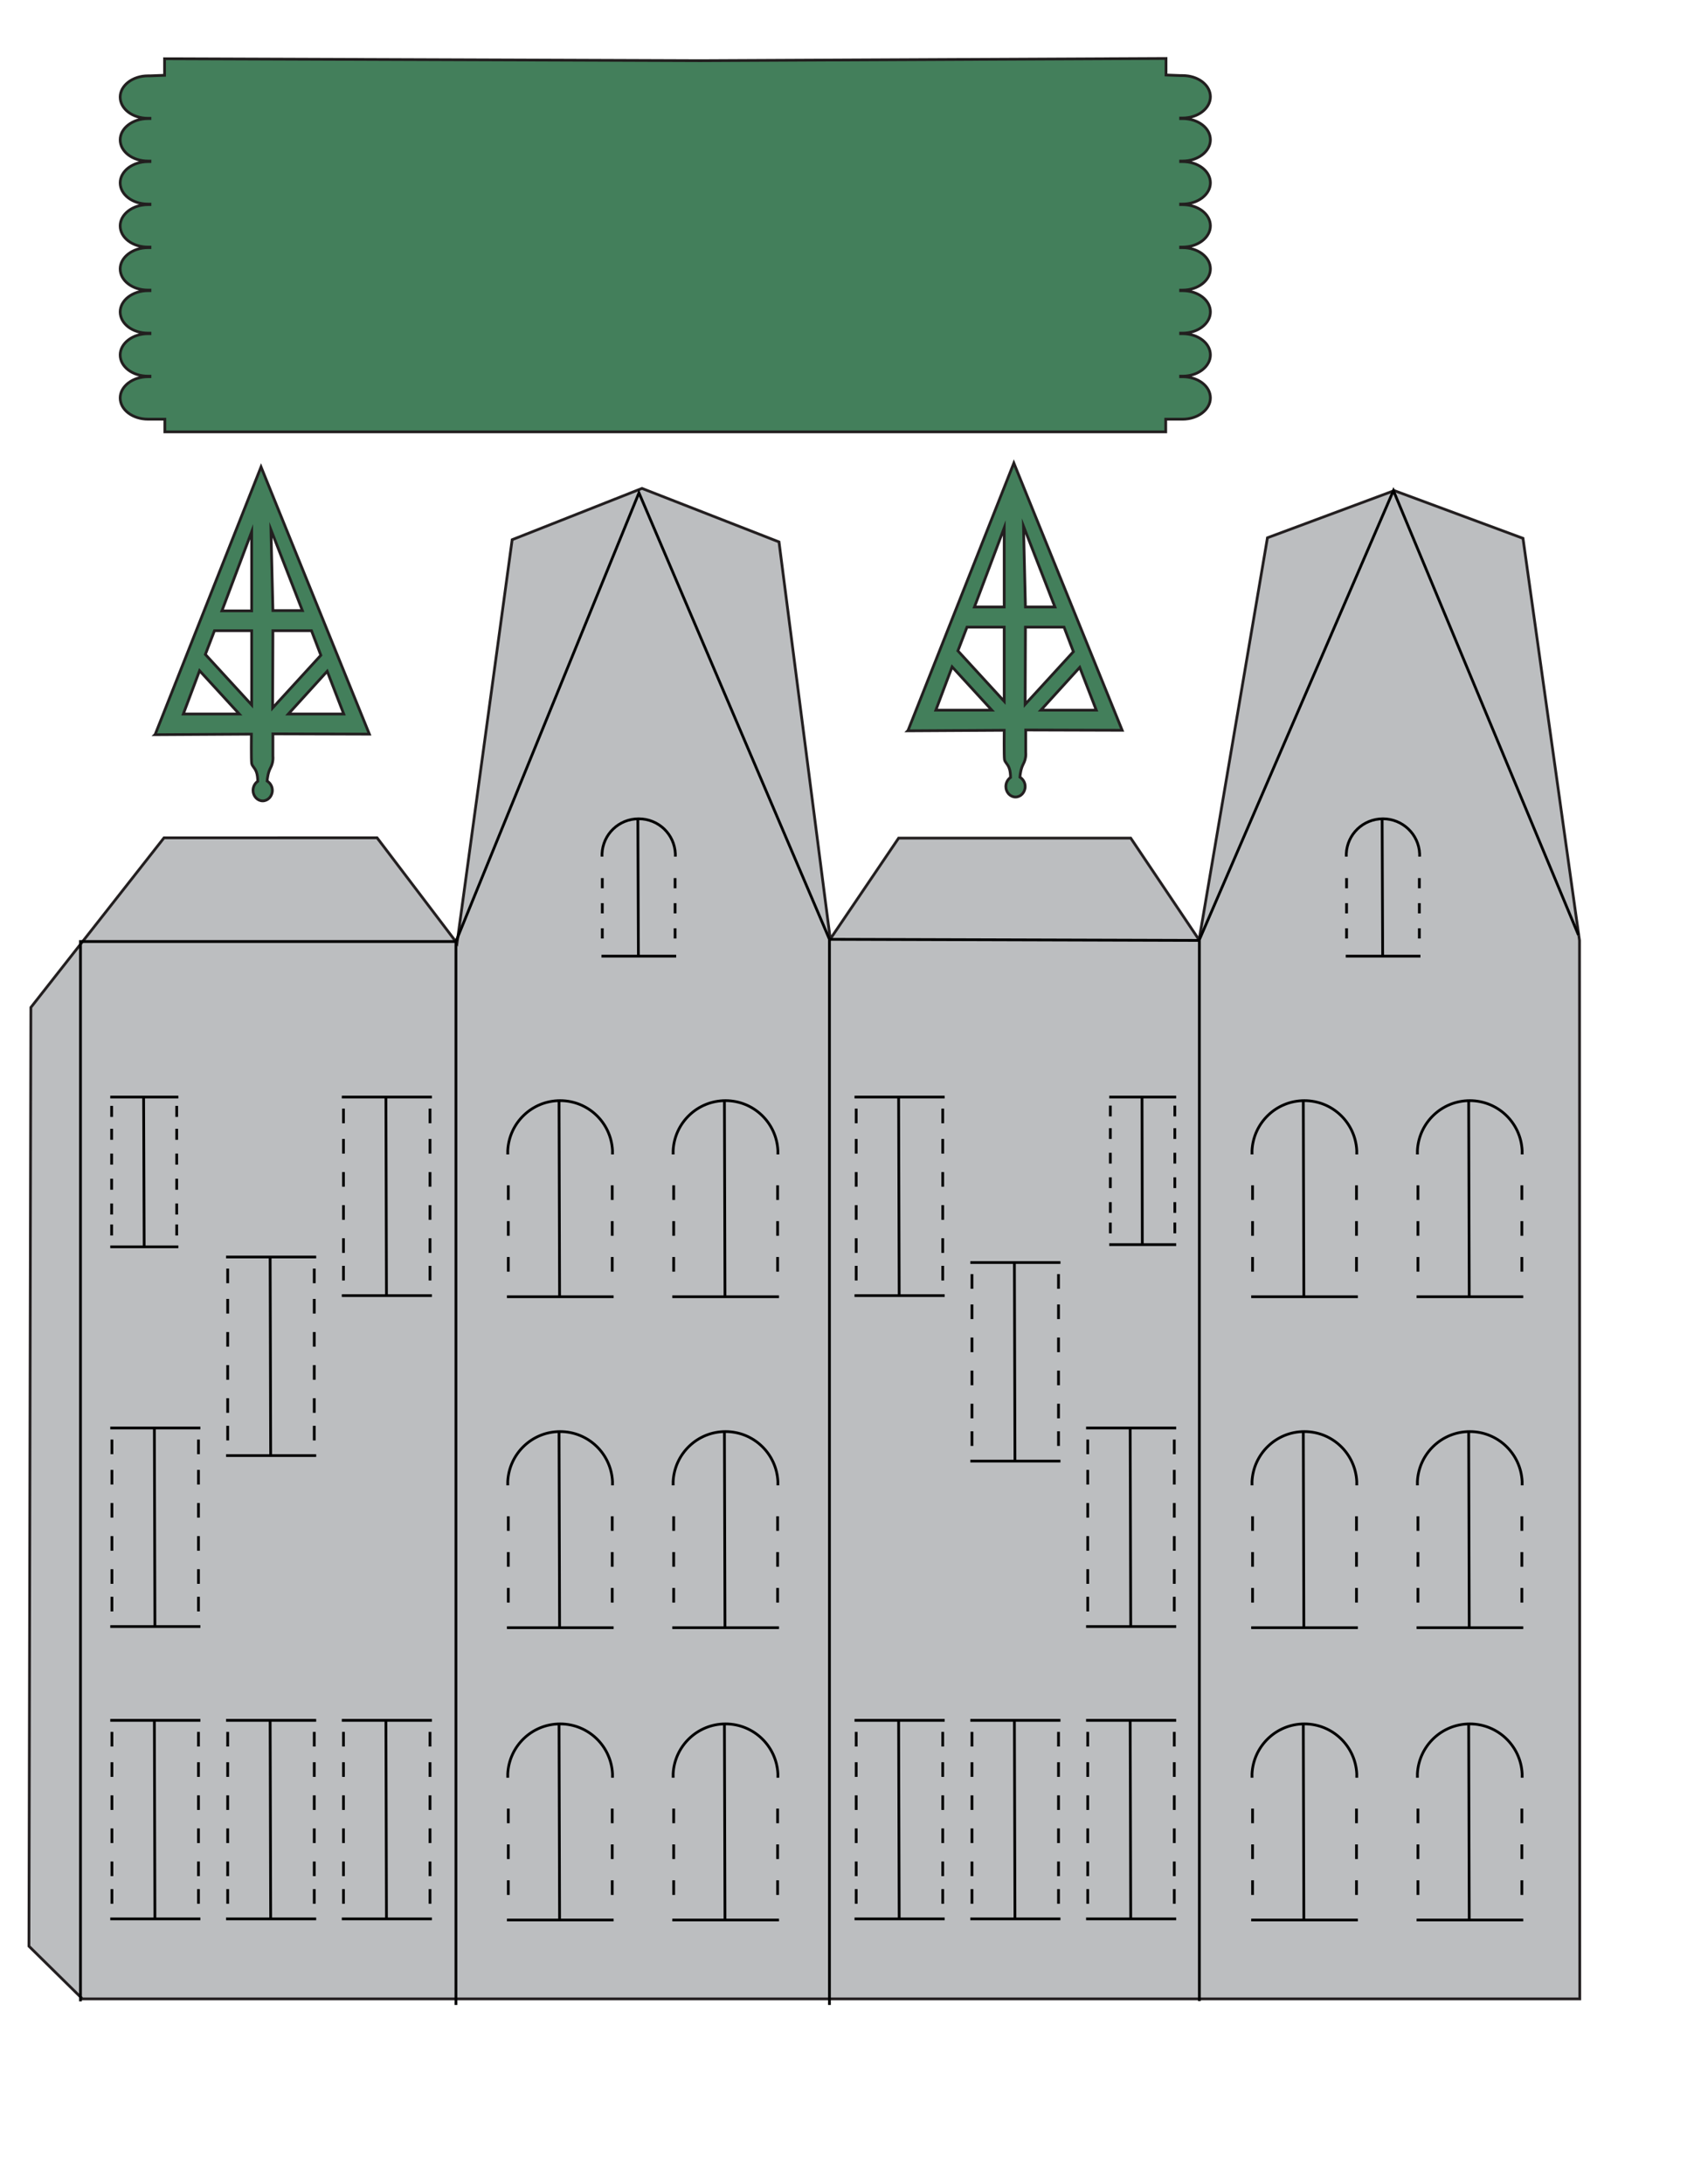 <?xml version="1.0" encoding="utf-8"?>
<!-- Generator: Adobe Illustrator 22.1.0, SVG Export Plug-In . SVG Version: 6.00 Build 0)  -->
<svg version="1.1" id="Layer_1" xmlns="http://www.w3.org/2000/svg" xmlns:xlink="http://www.w3.org/1999/xlink" x="0px" y="0px"
	 viewBox="0 0 612 792" style="enable-background:new 0 0 612 792;" xml:space="preserve">
<style type="text/css">
	.st0{fill:#BCBEC0;stroke:#231F20;stroke-miterlimit:10;}
	.st1{fill:#437F5B;stroke:#221F1F;stroke-miterlimit:10;}
	.st2{fill:#437F5B;stroke:#231F20;stroke-miterlimit:10;}
	.st3{fill:none;stroke:#000000;stroke-miterlimit:10;}
	.st4{fill:none;stroke:#010101;stroke-miterlimit:10;}
</style>
<g id="House_1_Cut">
	<path class="st0" d="M301.2,340.5l-18.6-144l-49.7-19.4l-47.1,18.6l-20,146.3l-29-38.2H59.5l-48.3,61.5l-0.7,340.4l19.4,19.1h543.2
		L573,341l-20.5-145.8l-46.7-17.3l-46,17.1L435,340.8l-24.8-36.9H326L301.2,340.5z"/>
</g>
<g id="Roof">
	<path class="st1" d="M59.7,21.3v6l-5.3,0.2c-0.2,0-0.5,0-0.7,0c-5.6,0-10.1,3.5-10.1,7.7c0,4.3,4.5,7.7,10.1,7.7c0.3,0,0.5,0,0.7,0
		V43c-0.2,0-0.5,0-0.7,0c-5.6,0-10.1,3.5-10.1,7.7c0,4.3,4.5,7.7,10.1,7.7c0.3,0,0.5,0,0.7,0v0.2c-0.2,0-0.5,0-0.7,0
		c-5.6,0-10.1,3.5-10.1,7.7c0,4.3,4.5,7.7,10.1,7.7c0.3,0,0.5,0,0.7,0v0.2c-0.2,0-0.5,0-0.7,0c-5.6,0-10.1,3.5-10.1,7.7
		c0,4.3,4.5,7.7,10.1,7.7c0.3,0,0.5,0,0.7,0v0.2c-0.2,0-0.5,0-0.7,0c-5.6,0-10.1,3.5-10.1,7.7c0,4.3,4.5,7.7,10.1,7.7
		c0.3,0,0.5,0,0.7,0v0.2c-0.2,0-0.5,0-0.7,0c-5.6,0-10.1,3.5-10.1,7.7c0,4.3,4.5,7.7,10.1,7.7c0.3,0,0.5,0,0.7,0v0.2
		c-0.2,0-0.5,0-0.7,0c-5.6,0-10.1,3.5-10.1,7.7c0,4.3,4.5,7.7,10.1,7.7c0.3,0,0.5,0,0.7,0v0.2c-0.2,0-0.5,0-0.7,0
		c-5.6,0-10.1,3.5-10.1,7.7c0,4.3,4.5,7.7,10.1,7.7h6.1c-1.5,0,0,0,0,0v4.6H254h0.2h168.7V152c0,0,1.5,0,0,0c0,0,6,0,6.1,0
		c5.6,0,10.1-3.5,10.1-7.7c0-4.3-4.5-7.7-10.1-7.7c-0.3,0-0.5,0-0.7,0v-0.2c0.2,0,0.5,0,0.7,0c5.6,0,10.1-3.5,10.1-7.7
		c0-4.3-4.5-7.7-10.1-7.7c-0.3,0-0.5,0-0.7,0v-0.2c0.2,0,0.5,0,0.7,0c5.6,0,10.1-3.5,10.1-7.7c0-4.3-4.5-7.7-10.1-7.7
		c-0.3,0-0.5,0-0.7,0v-0.2c0.2,0,0.5,0,0.7,0c5.6,0,10.1-3.5,10.1-7.7c0-4.3-4.5-7.7-10.1-7.7c-0.3,0-0.5,0-0.7,0v-0.2
		c0.2,0,0.5,0,0.7,0c5.6,0,10.1-3.5,10.1-7.7c0-4.3-4.5-7.7-10.1-7.7c-0.3,0-0.5,0-0.7,0V74c0.2,0,0.5,0,0.7,0
		c5.6,0,10.1-3.5,10.1-7.7c0-4.3-4.5-7.7-10.1-7.7c-0.3,0-0.5,0-0.7,0v-0.2c0.2,0,0.5,0,0.7,0c5.6,0,10.1-3.5,10.1-7.7
		c0-4.3-4.5-7.7-10.1-7.7c-0.3,0-0.5,0-0.7,0v-0.2c0.2,0,0.5,0,0.7,0c5.6,0,10.1-3.5,10.1-7.7c0-4.3-4.5-7.7-10.1-7.7
		c-0.3,0-0.5,0-0.7,0l-5.3-0.2v-6L254,22L59.7,21.3z"/>
	<path class="st2" d="M94.7,169.3l-38.4,97l-0.1,0.1l35-0.2c0,0-0.1,9.5,0.1,10.6s1.1,1.5,1.7,3.1c0.4,1,0.5,2.5,0.5,3.4
		c-1,0.7-1.7,1.9-1.7,3.3c0,2.1,1.6,3.8,3.5,3.8s3.5-1.7,3.5-3.8c0-1.5-0.8-2.7-1.9-3.4c0.1-1.2,0.4-3.2,1.2-4.7
		c1.2-2.2,0.9-4.3,0.9-4.3v-8.1l34.7,0.1h0.3L94.7,169.3z M109.7,221.4H99l-0.7-29.3L109.7,221.4z M104.6,258.9l14.1-15.5l6,15.5
		H104.6z M99,228.7h14l3.4,8.9l-17.5,19.1L99,228.7z M72.4,243.2l14.4,15.7H66.5L72.4,243.2z M77.8,228.7h13.5v26.9l-16.8-18.3
		L77.8,228.7z M91.3,192.8v28.7H80.5L91.3,192.8z"/>
	<path class="st2" d="M367.8,167.9l-38.4,97l-0.1,0.1l35-0.2c0,0-0.1,9.5,0.1,10.6s1.1,1.5,1.7,3.1c0.4,1,0.5,2.5,0.5,3.4
		c-1,0.7-1.7,1.9-1.7,3.3c0,2.1,1.6,3.8,3.5,3.8s3.5-1.7,3.5-3.8c0-1.5-0.8-2.7-1.9-3.4c0.1-1.2,0.4-3.2,1.2-4.7
		c1.2-2.2,0.9-4.3,0.9-4.3v-8.1l34.7,0.1h0.3L367.8,167.9z M382.7,220.1H372l-0.7-29.3L382.7,220.1z M377.6,257.5l14.1-15.5l6,15.5
		H377.6z M372,227.4h14l3.4,8.9l-17.5,19.1L372,227.4z M345.4,241.8l14.4,15.7h-20.3L345.4,241.8z M350.8,227.4h13.5v26.9L347.5,236
		L350.8,227.4z M364.3,191.4v28.7h-10.8L364.3,191.4z"/>
</g>
<g id="House_1_Score_Lines">
	<path class="st3" d="M29.2,725.7V341.4h136.2l66.4-162.7l69.1,161.9L435,341l70.5-163.1L572.6,339 M165.4,341.4V727 M300.9,340.6
		V727 M435.1,340.6v385"/>
</g>
<path class="st4" d="M72.7,589.8H55.8H40 M56,518.3l0.2,71.4 M72.7,517.8H55.8H40 M40.6,522v5.3 M40.6,533v5.3 M40.6,545v5.3
	 M40.6,557v5.3 M40.6,569v5.3 M40.6,579v5.3 M72,522v5.3 M72,533v5.3 M72,545v5.3 M72,557v5.3 M72,569v5.3 M72,579v5.3"/>
<path class="st4" d="M114.7,527.8H97.8H82 M98,456.3l0.2,71.4 M114.7,455.8H97.8H82 M82.6,460v5.3 M82.6,471v5.3 M82.6,483v5.3
	 M82.6,495v5.3 M82.6,507v5.3 M82.6,517v5.3 M114,460v5.3 M114,471v5.3 M114,483v5.3 M114,495v5.3 M114,507v5.3 M114,517v5.3"/>
<path class="st4" d="M384.7,529.8h-16.9H352 M368,458.3l0.2,71.4 M384.7,457.8h-16.9H352 M352.6,462v5.3 M352.6,473v5.3 M352.6,485
	v5.3 M352.6,497v5.3 M352.6,509v5.3 M352.6,519v5.3 M384,462v5.3 M384,473v5.3 M384,485v5.3 M384,497v5.3 M384,509v5.3 M384,519v5.3
	"/>
<path class="st4" d="M426.7,589.8h-16.9H394 M410,518.3l0.2,71.4 M426.7,517.8h-16.9H394 M394.6,522v5.3 M394.6,533v5.3 M394.6,545
	v5.3 M394.6,557v5.3 M394.6,569v5.3 M394.6,579v5.3 M426,522v5.3 M426,533v5.3 M426,545v5.3 M426,557v5.3 M426,569v5.3 M426,579v5.3
	"/>
<path class="st4" d="M64.7,452.1H51.9H40 M52.1,398.2l0.2,53.9 M64.7,397.8H51.9H40 M40.5,401v4 M40.5,409.3v4 M40.5,418.3v4
	 M40.5,427.4v4 M40.5,436.4v4 M40.5,444v4 M64.1,401v4 M64.1,409.3v4 M64.1,418.3v4 M64.1,427.4v4 M64.1,436.4v4 M64.1,444v4"/>
<path class="st4" d="M156.7,469.8h-16.9H124 M140,398.3l0.2,71.4 M156.7,397.8h-16.9H124 M124.6,402v5.3 M124.6,413v5.3 M124.6,425
	v5.3 M124.6,437v5.3 M124.6,449v5.3 M124.6,459v5.3 M156,402v5.3 M156,413v5.3 M156,425v5.3 M156,437v5.3 M156,449v5.3 M156,459v5.3
	"/>
<path class="st4" d="M342.7,469.8h-16.9H310 M326,398.3l0.2,71.4 M342.7,397.8h-16.9H310 M310.6,402v5.3 M310.6,413v5.3 M310.6,425
	v5.3 M310.6,437v5.3 M310.6,449v5.3 M310.6,459v5.3 M342,402v5.3 M342,413v5.3 M342,425v5.3 M342,437v5.3 M342,449v5.3 M342,459v5.3
	"/>
<path class="st4" d="M426.7,451.3h-12.6h-11.7 M414.3,398.2l0.1,53.1 M426.7,397.8h-12.6h-11.7 M402.8,400.9v3.9 M402.8,409.1v3.9
	 M402.8,418v3.9 M402.8,426.9v3.9 M402.8,435.9v3.9 M402.8,443.3v3.9 M426.2,400.9v3.9 M426.2,409.1v3.9 M426.2,418v3.9
	 M426.2,426.9v3.9 M426.2,435.9v3.9 M426.2,443.3v3.9"/>
<path class="st4" d="M183.9,470.2h18.7h20 M222.1,429.8v5.3 M222.1,442.8v5.3 M184.2,418.6v-1.4c0.5-10.1,8.8-18.1,19-18.1
	s18.5,8,19,18.1v1.4 M202.8,398.7l0.2,71.4 M222.1,455.8v5.3 M184.4,429.8v5.3 M184.4,442.8v5.3 M184.4,455.8v5.3"/>
<path class="st4" d="M243.9,470.2h18.7h20 M282.1,429.8v5.3 M282.1,442.8v5.3 M244.2,418.6v-1.4c0.5-10.1,8.8-18.1,19-18.1
	s18.5,8,19,18.1v1.4 M262.8,398.7l0.2,71.4 M282.1,455.8v5.3 M244.4,429.8v5.3 M244.4,442.8v5.3 M244.4,455.8v5.3"/>
<path class="st4" d="M183.9,590.2h18.7h20 M222.1,549.8v5.3 M222.1,562.8v5.3 M184.2,538.6v-1.4c0.5-10.1,8.8-18.1,19-18.1
	s18.5,8,19,18.1v1.4 M202.8,518.7l0.2,71.4 M222.1,575.8v5.3 M184.4,549.8v5.3 M184.4,562.8v5.3 M184.4,575.8v5.3"/>
<path class="st4" d="M243.9,590.2h18.7h20 M282.1,549.8v5.3 M282.1,562.8v5.3 M244.2,538.6v-1.4c0.5-10.1,8.8-18.1,19-18.1
	s18.5,8,19,18.1v1.4 M262.8,518.7l0.2,71.4 M282.1,575.8v5.3 M244.4,549.8v5.3 M244.4,562.8v5.3 M244.4,575.8v5.3"/>
<path class="st4" d="M218.2,346.7h13.1h14 M244.9,318.4v3.7 M244.9,327.5v3.7 M218.4,310.6v-1c0.3-7.1,6.1-12.7,13.3-12.7
	s13,5.6,13.3,12.7v1 M231.4,296.7l0.2,49.9 M244.9,336.6v3.7 M218.5,318.4v3.7 M218.5,327.5v3.7 M218.5,336.6v3.7"/>
<path class="st4" d="M453.9,470.2h18.7h20 M492.1,429.8v5.3 M492.1,442.8v5.3 M454.2,418.6v-1.4c0.5-10.1,8.8-18.1,19-18.1
	s18.5,8,19,18.1v1.4 M472.8,398.7l0.2,71.4 M492.1,455.8v5.3 M454.4,429.8v5.3 M454.4,442.8v5.3 M454.4,455.8v5.3"/>
<path class="st4" d="M513.9,470.2h18.7h20 M552.1,429.8v5.3 M552.1,442.8v5.3 M514.2,418.6v-1.4c0.5-10.1,8.8-18.1,19-18.1
	s18.5,8,19,18.1v1.4 M532.8,398.7l0.2,71.4 M552.1,455.8v5.3 M514.4,429.8v5.3 M514.4,442.8v5.3 M514.4,455.8v5.3"/>
<path class="st4" d="M453.9,590.2h18.7h20 M492.1,549.8v5.3 M492.1,562.8v5.3 M454.2,538.6v-1.4c0.5-10.1,8.8-18.1,19-18.1
	s18.5,8,19,18.1v1.4 M472.8,518.7l0.2,71.4 M492.1,575.8v5.3 M454.4,549.8v5.3 M454.4,562.8v5.3 M454.4,575.8v5.3"/>
<path class="st4" d="M513.9,590.2h18.7h20 M552.1,549.8v5.3 M552.1,562.8v5.3 M514.2,538.6v-1.4c0.5-10.1,8.8-18.1,19-18.1
	s18.5,8,19,18.1v1.4 M532.8,518.7l0.2,71.4 M552.1,575.8v5.3 M514.4,549.8v5.3 M514.4,562.8v5.3 M514.4,575.8v5.3"/>
<path class="st4" d="M488.2,346.7h13.1h14 M514.9,318.4v3.7 M514.9,327.5v3.7 M488.4,310.6v-1c0.3-7.1,6.1-12.7,13.3-12.7
	c7.1,0,13,5.6,13.3,12.7v1 M501.4,296.7l0.2,49.9 M514.9,336.6v3.7 M488.5,318.4v3.7 M488.5,327.5v3.7 M488.5,336.6v3.7"/>
<path class="st4" d="M72.7,695.8H55.8H40 M56,624.3l0.2,71.4 M72.7,623.8H55.8H40 M40.6,628v5.3 M40.6,639v5.3 M40.6,651v5.3
	 M40.6,663v5.3 M40.6,675v5.3 M40.6,685v5.3 M72,628v5.3 M72,639v5.3 M72,651v5.3 M72,663v5.3 M72,675v5.3 M72,685v5.3"/>
<path class="st4" d="M114.7,695.8H97.8H82 M98,624.3l0.2,71.4 M114.7,623.8H97.8H82 M82.6,628v5.3 M82.6,639v5.3 M82.6,651v5.3
	 M82.6,663v5.3 M82.6,675v5.3 M82.6,685v5.3 M114,628v5.3 M114,639v5.3 M114,651v5.3 M114,663v5.3 M114,675v5.3 M114,685v5.3"/>
<path class="st4" d="M342.7,695.8h-16.9H310 M326,624.3l0.2,71.4 M342.7,623.8h-16.9H310 M310.6,628v5.3 M310.6,639v5.3 M310.6,651
	v5.3 M310.6,663v5.3 M310.6,675v5.3 M310.6,685v5.3 M342,628v5.3 M342,639v5.3 M342,651v5.3 M342,663v5.3 M342,675v5.3 M342,685v5.3
	"/>
<path class="st4" d="M384.7,695.8h-16.9H352 M368,624.3l0.2,71.4 M384.7,623.8h-16.9H352 M352.6,628v5.3 M352.6,639v5.3 M352.6,651
	v5.3 M352.6,663v5.3 M352.6,675v5.3 M352.6,685v5.3 M384,628v5.3 M384,639v5.3 M384,651v5.3 M384,663v5.3 M384,675v5.3 M384,685v5.3
	"/>
<path class="st4" d="M426.7,695.8h-16.9H394 M410,624.3l0.2,71.4 M426.7,623.8h-16.9H394 M394.6,628v5.3 M394.6,639v5.3 M394.6,651
	v5.3 M394.6,663v5.3 M394.6,675v5.3 M394.6,685v5.3 M426,628v5.3 M426,639v5.3 M426,651v5.3 M426,663v5.3 M426,675v5.3 M426,685v5.3
	"/>
<path class="st4" d="M183.9,696.2h18.7h20 M222.1,655.8v5.3 M222.1,668.8v5.3 M184.2,644.6v-1.4c0.5-10.1,8.8-18.1,19-18.1
	s18.5,8,19,18.1v1.4 M202.8,624.7l0.2,71.4 M222.1,681.8v5.3 M184.4,655.8v5.3 M184.4,668.8v5.3 M184.4,681.8v5.3"/>
<path class="st4" d="M243.9,696.2h18.7h20 M282.1,655.8v5.3 M282.1,668.8v5.3 M244.2,644.6v-1.4c0.5-10.1,8.8-18.1,19-18.1
	s18.5,8,19,18.1v1.4 M262.8,624.7l0.2,71.4 M282.1,681.8v5.3 M244.4,655.8v5.3 M244.4,668.8v5.3 M244.4,681.8v5.3"/>
<path class="st4" d="M453.9,696.2h18.7h20 M492.1,655.8v5.3 M492.1,668.8v5.3 M454.2,644.6v-1.4c0.5-10.1,8.8-18.1,19-18.1
	s18.5,8,19,18.1v1.4 M472.8,624.7l0.2,71.4 M492.1,681.8v5.3 M454.4,655.8v5.3 M454.4,668.8v5.3 M454.4,681.8v5.3"/>
<path class="st4" d="M513.9,696.2h18.7h20 M552.1,655.8v5.3 M552.1,668.8v5.3 M514.2,644.6v-1.4c0.5-10.1,8.8-18.1,19-18.1
	s18.5,8,19,18.1v1.4 M532.8,624.7l0.2,71.4 M552.1,681.8v5.3 M514.4,655.8v5.3 M514.4,668.8v5.3 M514.4,681.8v5.3"/>
<path class="st4" d="M156.7,695.8h-16.9H124 M140,624.3l0.2,71.4 M156.7,623.8h-16.9H124 M124.6,628v5.3 M124.6,639v5.3 M124.6,651
	v5.3 M124.6,663v5.3 M124.6,675v5.3 M124.6,685v5.3 M156,628v5.3 M156,639v5.3 M156,651v5.3 M156,663v5.3 M156,675v5.3 M156,685v5.3
	"/>
</svg>
